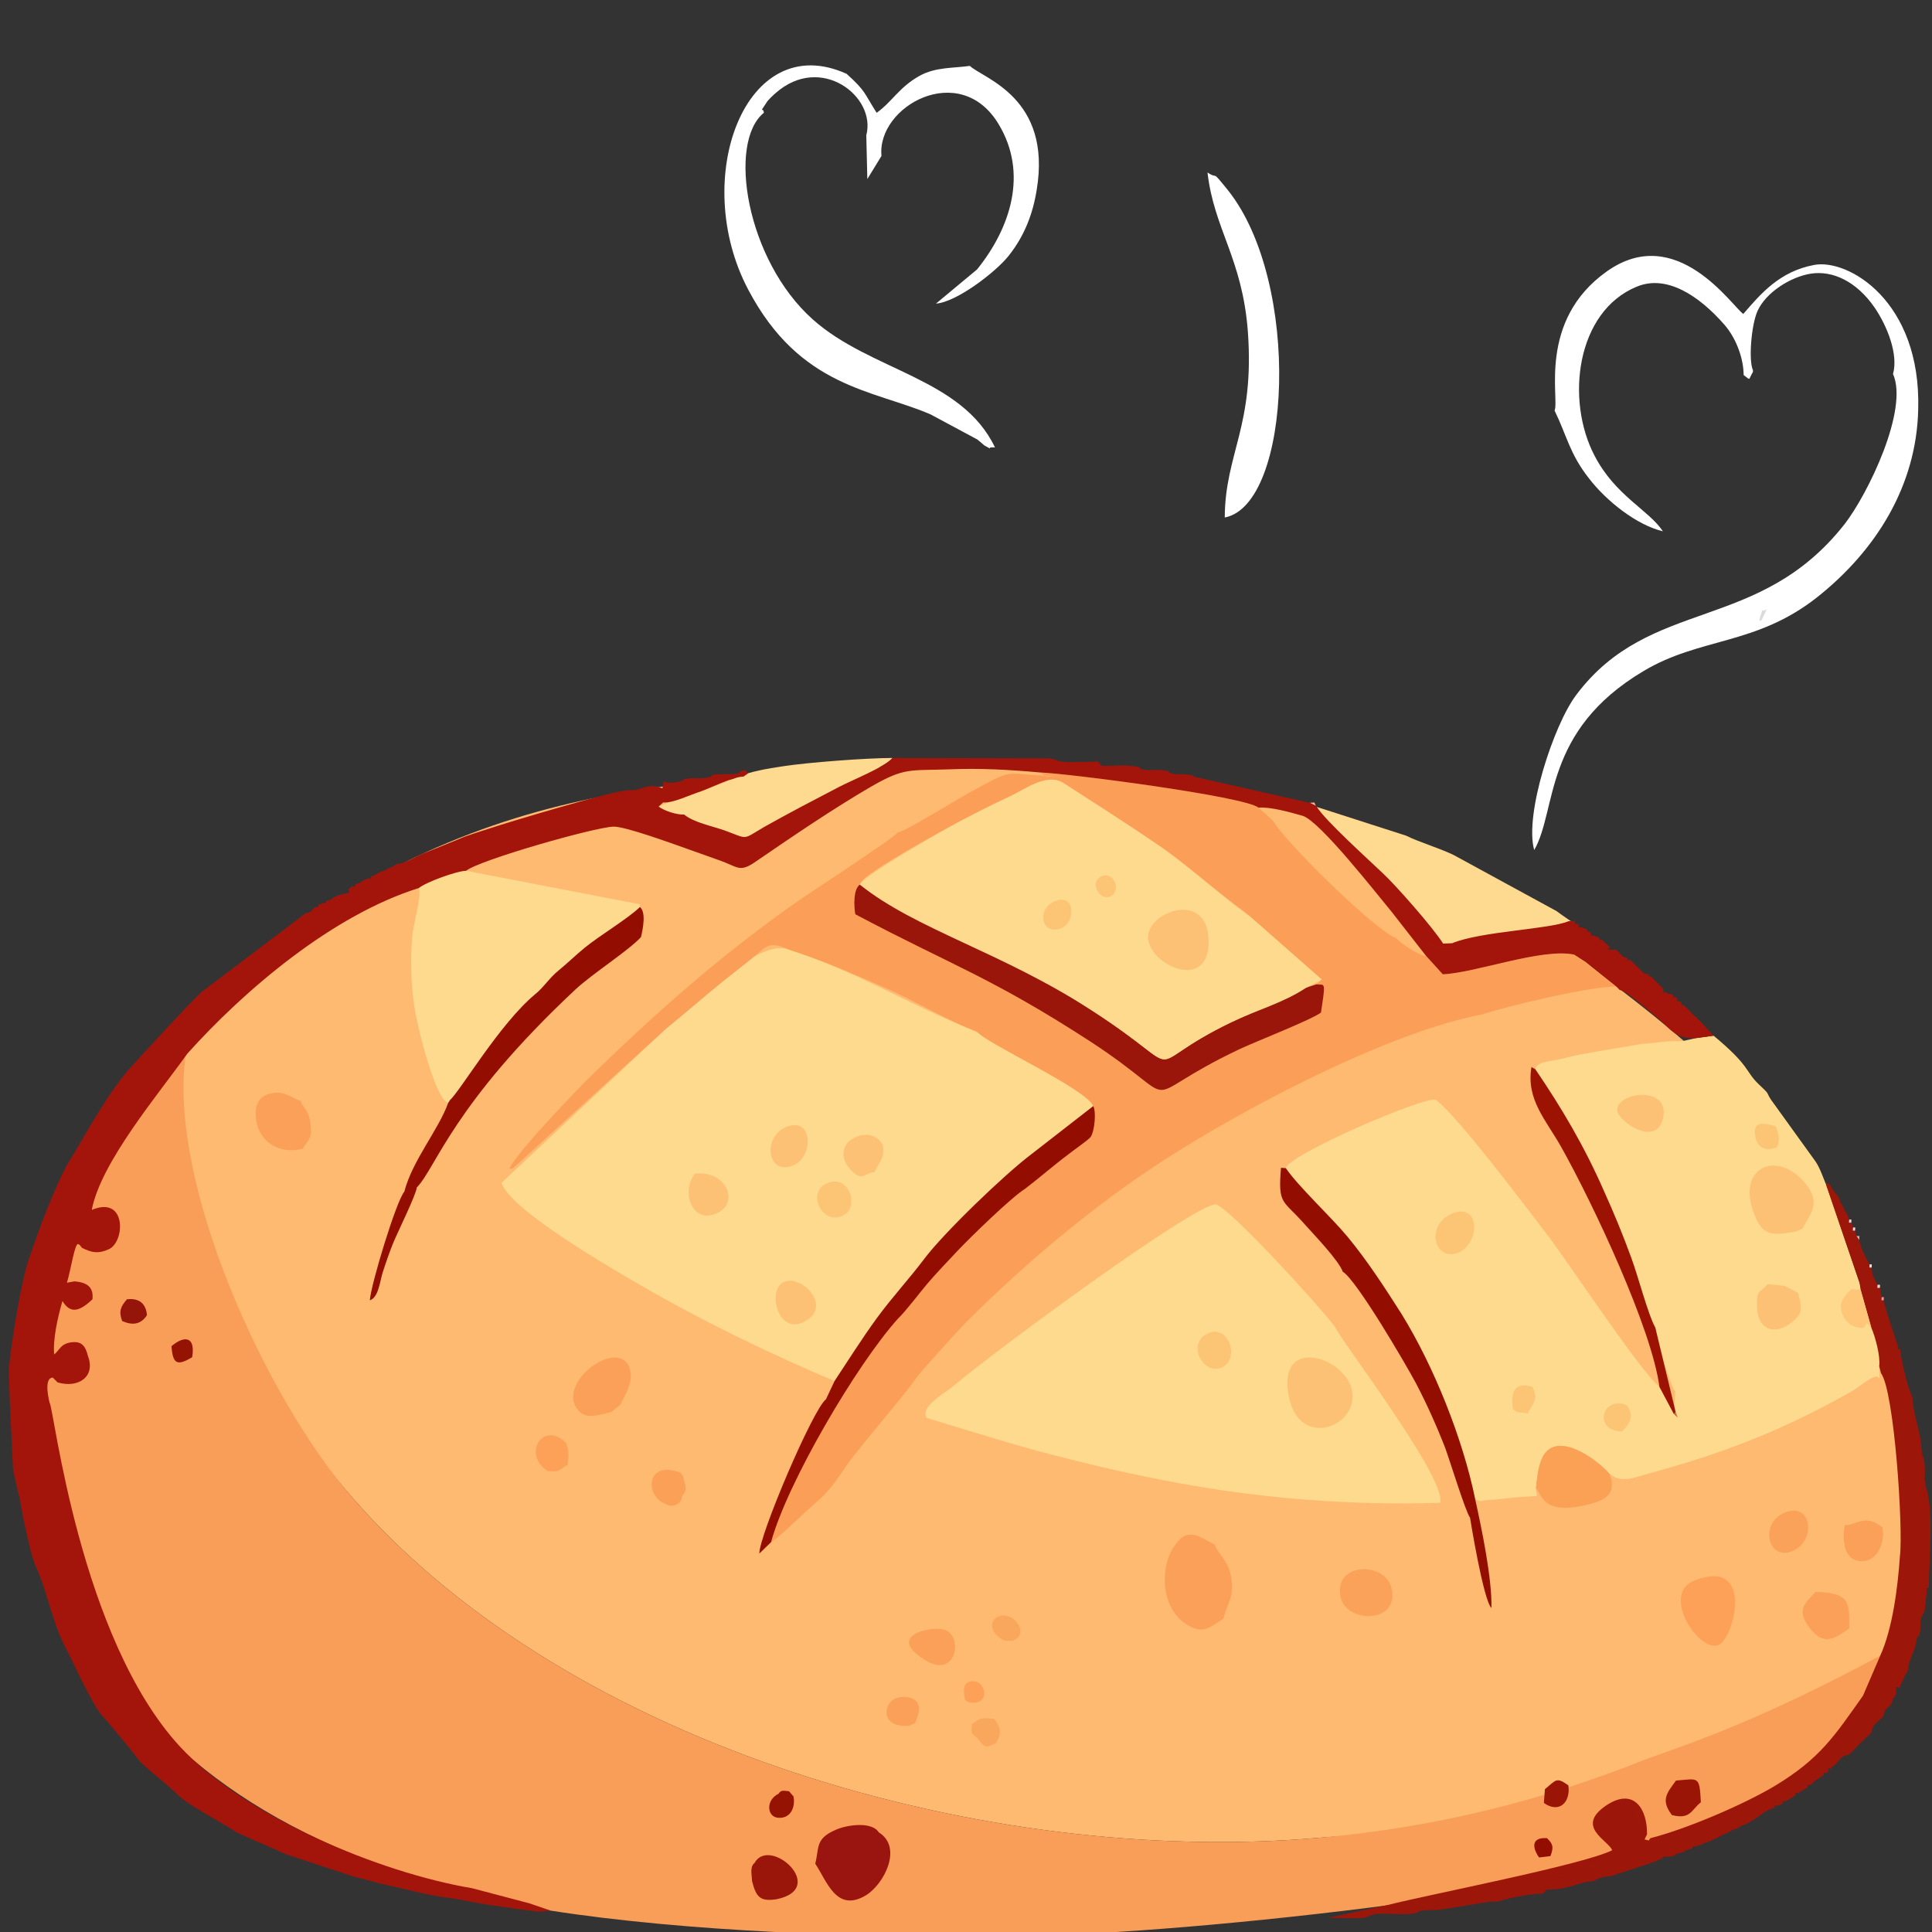 <?xml version="1.0" encoding="UTF-8"?>
<!DOCTYPE svg PUBLIC "-//W3C//DTD SVG 1.1//EN" "http://www.w3.org/Graphics/SVG/1.1/DTD/svg11.dtd">
<!-- Creator: CorelDRAW -->
<svg xmlns="http://www.w3.org/2000/svg" xml:space="preserve" width="56px" height="56px" version="1.1" style="shape-rendering:geometricPrecision; text-rendering:geometricPrecision; image-rendering:optimizeQuality; fill-rule:evenodd; clip-rule:evenodd"
viewBox="0 0 56000 56000"
 xmlns:xlink="http://www.w3.org/1999/xlink"
 xmlns:xodm="http://www.corel.com/coreldraw/odm/2003">
 <rect x="0" y="0" width="56000" height="56000" fill="#333333" stroke="none"/>
 <defs>
  <style type="text/css">
   <![CDATA[
    .fil12 {fill:#940D01}
    .fil20 {fill:#951303}
    .fil18 {fill:#96150B}
    .fil32 {fill:#9A1506}
    .fil6 {fill:#9A150A}
    .fil31 {fill:#9A150F}
    .fil9 {fill:#9C1303}
    .fil7 {fill:#9D160A}
    .fil30 {fill:#A3140A}
    .fil26 {fill:#C76834}
    .fil1 {fill:#DDDBDA}
    .fil24 {fill:#EFD8E0}
    .fil23 {fill:#F8948D}
    .fil29 {fill:#F8F6F7}
    .fil3 {fill:#F99E59}
    .fil21 {fill:#F9A75C}
    .fil16 {fill:#FAA156}
    .fil14 {fill:#FAA15A}
    .fil5 {fill:#FB9F58}
    .fil19 {fill:#FBA057}
    .fil10 {fill:#FBA058}
    .fil22 {fill:#FBAD90}
    .fil28 {fill:#FBB3AD}
    .fil27 {fill:#FBEAE7}
    .fil15 {fill:#FCC475}
    .fil13 {fill:#FDA159}
    .fil11 {fill:#FDC175}
    .fil17 {fill:#FDC679}
    .fil25 {fill:#FDD3CE}
    .fil8 {fill:#FDDA8F}
    .fil4 {fill:#FEDA8F}
    .fil2 {fill:#FFBA71}
    .fil0 {fill:white}
   ]]>
  </style>
 </defs>
 <g id="Слой_x0020_1">
 </g>
 <g id="Слой_x0020_1_0">
 </g>
 <g id="Слой_x0020_1_0_19">
 </g>
 <g id="Слой_x0020_1_0_3">
  <path class="fil0" d="M52500 7930c620,-90 1310,220 1840,990 360,530 690,1350 530,1920 460,1030 -730,3490 -1410,4360 -2490,3160 -5630,2090 -7770,4940 -660,870 -1510,3480 -1220,4500 670,-1170 240,-3450 3170,-5190 1640,-980 3250,-740 5020,-2130 1720,-1360 2890,-3240 2940,-5450 90,-3150 -2040,-4380 -3020,-4190 -1000,190 -1540,830 -2050,1420 -330,-230 -1940,-2670 -3960,-1230 -2010,1430 -1360,3700 -1510,4030 360,740 440,1260 1000,1970 500,650 1380,1350 2140,1530 -400,-610 -1380,-1030 -1980,-2190 -850,-1620 -530,-4180 1220,-4900 860,-360 1800,250 2550,1110 360,420 550,1010 550,1450 220,160 120,160 270,-90l0 -50c-130,-280 -50,-1300 130,-1710 240,-540 960,-1000 1560,-1090z"/>
  <path class="fil0" d="M25110 3920l30 1270 410 -670c-140,-1440 2270,-2780 3390,-930 870,1430 350,3020 -620,4220l-1190 990c590,-40 1730,-910 2110,-1390 460,-580 700,-1220 810,-1910 440,-2670 -1540,-3220 -1940,-3590 -490,70 -990,30 -1460,290 -600,340 -780,740 -1240,1070 -380,-600 -310,-620 -870,-1130 -2940,-1330 -4550,3050 -2850,6260 1500,2840 3600,2890 5280,3610l1360 730c30,20 200,170 200,170 340,180 -10,30 310,60 -960,-2020 -3610,-2220 -5280,-3710 -1930,-1720 -2480,-5130 -1420,-5990 -10,-200 -160,70 80,-300 30,-60 210,-230 260,-270 1310,-1160 2930,100 2630,1220z"/>
  <path class="fil0" d="M35500 15000c10,-1860 870,-2640 670,-5390 -160,-2120 -980,-2960 -1170,-4610 350,230 70,-130 590,510 2140,2680 1850,9120 -90,9490z"/>
  <path class="fil1" d="M51210 17660l-150 320c-10,-20 -120,120 -20,-170 90,-250 -20,-30 170,-150z"/>
  <g id="_3028154968400">
   <path class="fil2" d="M5380 29750c-420,430 -80,2570 20,3230 430,3880 2280,7520 4830,10450 6350,7270 18490,10670 28000,9840 2100,-190 2400,190 6520,-1010 8550,-2940 8930,-3160 9500,-3690 1530,-1430 950,-7090 470,-8840 -1890,-4500 -1660,-6400 -7860,-11130 -2310,-1730 -8390,-7310 -22810,-6280 -3250,530 -11400,-240 -18670,7430z"/>
   <path class="fil3" d="M1300 42030c80,2020 370,10720 14660,13350 3820,600 9280,830 13190,690 2930,220 16920,-1210 18720,-2490 2120,-710 3300,-1180 4250,-2010 2230,-2010 2740,-3770 2380,-3580 -3390,1820 -5290,2470 -6760,2990 -3130,1250 -6180,1990 -9510,2290 -9510,830 -21650,-2570 -28000,-9840 -2550,-2930 -5360,-9150 -4850,-12830 -430,530 -3310,2960 -3750,6290 -550,2720 -390,3610 -330,5140z"/>
   <path class="fil4" d="M28100 29820c-1790,-720 -3300,-1680 -5250,-2300 -930,-340 -2850,1730 -3560,2310l-4750 4450c190,760 3260,2530 4040,2980 1720,1000 3770,2000 5610,2770 870,-1330 1660,-2300 2600,-3540 570,-760 2430,-2540 3190,-3100l1710 -1330c-200,-500 -3270,-2120 -3590,-2240z"/>
   <path class="fil4" d="M26860 41100c1210,360 2530,790 3730,1090 1150,300 2250,550 3420,770 2550,480 5140,680 7740,600 150,-770 -2910,-4730 -3060,-5110 -540,-700 -3010,-3390 -3440,-3540 -570,-60 -6420,4250 -7610,5260 -250,210 -980,600 -780,930z"/>
   <path class="fil5" d="M24920 25640l70 -110c300,-350 2240,-1410 2770,-1690 490,-260 1000,-520 1500,-750 470,-220 1080,-700 1570,-390 930,600 1810,1160 2720,1780 900,610 1690,1350 2530,1950l2230 1960 -150 140c250,30 270,-110 130,820 -300,220 -1870,830 -2360,1060 -3230,1530 -1380,1700 -4340,-230 -2870,-1860 -3990,-2190 -6800,-3680 -40,-260 -60,-710 130,-860zm1620 14320c60,-100 1200,-1370 1480,-1650 1690,-1690 3630,-3320 5620,-4620 2360,-1540 6610,-3780 9340,-4290 690,-240 3250,-840 3880,-800l-910 -730 -320 -200c-930,-200 -2860,530 -3810,570l-490 -540c-80,60 -760,-360 -850,-500 -580,-190 -3280,-2840 -3570,-3400l-430 -390c-420,-330 -5500,-990 -6330,-1020 210,160 130,110 460,100 -1620,-20 -1080,-300 -2520,490 -340,180 -1880,1140 -2070,1150 -130,180 -2680,1830 -3110,2140 -2100,1500 -3800,3000 -5640,4780 -520,500 -2220,2270 -2510,2820l100 0 4430 -4040c560,-450 1090,-920 1660,-1380 270,-210 540,-430 820,-650 440,-350 490,-550 1080,-280 920,290 1890,710 2780,1100 790,340 1960,1030 2690,1280 210,320 3170,1660 3370,2160 90,170 40,730 -80,900 -70,90 -510,390 -630,490 -430,310 -850,680 -1270,1010 -400,250 -1590,1410 -1930,1770 -290,310 -630,660 -910,990 -210,250 -620,790 -840,1000 -1190,1320 -3210,4750 -3680,6480 240,-140 890,-790 1190,-1050 490,-420 630,-630 980,-1150 340,-500 1850,-2240 2020,-2540z"/>
   <path class="fil4" d="M48560 40320l-40 670 -420 -790c-550,-450 -2550,-3470 -3170,-4300 -630,-820 -2630,-3500 -3310,-4020 -290,-130 -4280,1590 -4350,1980 360,530 1310,1410 1790,1990 570,690 1070,1460 1560,2230 940,1520 1780,3620 2140,5380 220,80 90,40 360,20 160,-10 300,-20 460,-40 330,-40 630,-60 970,-80l-30 -220c60,-520 100,-1330 840,-1220 420,50 1030,490 1290,800 360,270 640,130 1110,0 2210,-600 3960,-1280 5940,-2410 220,-120 710,-580 780,-340l-10 -370c40,-290 -220,-1370 -340,-1650l-230 -770 -940 -2770c-100,-230 -200,-550 -340,-750l-1290 -1790c-160,-250 0,-110 -370,-460 -380,-370 -220,-500 -1290,-1390l-510 70 -410 90c-500,-20 -680,50 -1190,80 -510,100 -1040,170 -1560,270 -260,40 -530,110 -780,170 -240,60 -670,60 -720,290 770,1130 1430,2250 1990,3530 290,640 550,1270 790,1930 130,350 1180,3970 1280,3870z"/>
   <path class="fil4" d="M13200 31710c300,-270 1280,-2030 2310,-2890 260,-210 400,-460 680,-690 260,-210 490,-440 760,-660 440,-360 1250,-840 1600,-1180l-10 -80 -5030 -970c-260,0 -1170,330 -1370,500 90,260 -180,1080 -200,1490 -40,640 -30,1260 60,1880 60,510 600,2740 990,2860l210 -260z"/>
   <path class="fil6" d="M38160 28530l-370 120c-90,70 -1820,850 -2100,980 -2840,1370 -1020,1610 -4040,-340 -2630,-1700 -3960,-2250 -6730,-3650 -190,150 -170,600 -130,860 2810,1490 3930,1820 6800,3680 2960,1930 1110,1760 4340,230 490,-230 2060,-840 2360,-1060 140,-930 120,-790 -130,-820z"/>
   <path class="fil7" d="M53930 37380l310 1100c120,280 270,830 230,1120l50 200c390,520 650,4530 550,5310 -60,880 -210,2090 -570,2880l-500 1160c-840,1190 -1250,1820 -2530,2600 -910,550 -2600,1270 -3630,1530 -100,100 30,70 -170,40 130,180 -50,30 120,110 20,10 200,50 210,60l180 -10c-120,90 -90,-10 10,110 -60,40 -290,80 -400,180 -130,110 -60,-80 -90,130l510 -80c520,0 200,-80 530,-120l180 -90 140 -30c0,-90 -20,-60 100,-60l460 -180 130 -60c70,-40 290,-150 350,-170l120 -70 150 -50 90 -60 150 -60 90 -50 120 -70 110 -70c130,-100 350,-260 510,-280 0,-90 -20,-60 80,-60l150 -60c0,-100 -20,-70 90,-70l280 -170c0,-90 -20,-70 80,-70l270 -160c0,-100 -20,-70 80,-70l60 -50 60 -60 270 -180c0,-90 -10,-60 90,-60l50 -60 -20 -80c-190,-40 -140,-50 -260,-160l1080 -1330c350,-490 1120,-2060 1170,-2700 130,-30 190,160 160,0 -40,-270 -20,-300 80,-420 180,230 180,200 200,530 20,300 -60,290 140,370 60,-300 60,90 110,-300 30,-220 -40,-220 60,-410l70 -160 60 -550c0,-120 -40,-100 60,-100 0,-840 150,-2180 -80,-2900 -80,-270 -10,-450 -50,-720 -60,-410 -40,130 -110,-660 -20,-210 -240,-880 -240,-1280l-20 0c-20,380 30,80 -140,210l-50 -410c-210,70 -160,100 -100,340 20,-190 -110,-590 -140,-860 -250,150 -110,60 -250,270 230,-130 -210,-20 190,-210 -50,-280 -120,-470 -180,-720l-80 -240c-10,-20 -20,-30 -20,-50 -10,-10 -10,-20 -20,-40l-450 -1540 -270 -30 30 200zm-13720 17840l-1710 370c280,0 560,10 830,10 480,-10 240,-130 760,-130 230,0 630,30 830,0 430,-60 -120,-100 780,-110l1480 -240c210,0 200,10 370,-40 210,-70 870,-200 1170,-190l110 -120 -80 -100c250,-390 610,-260 1010,-450 270,-130 150,-110 550,-160 320,-30 380,-80 580,-120 -60,-680 110,-330 -300,-630l-270 -590c200,-90 730,-430 850,-390 410,150 320,650 520,940l50 -100c10,-740 -380,-1350 -1150,-860 -970,630 30,1030 140,1320 -830,420 -5300,1280 -6520,1590zm6680 -1280c270,10 550,-110 720,-230 210,-150 -60,-10 80,-40 10,0 30,0 40,0l270 -180c-10,-10 -190,-50 -210,-60 -170,-80 10,70 -120,-110l20 -50c-200,-290 -110,-790 -520,-940 -120,-40 -650,300 -850,390l270 590c410,300 240,-50 300,630zm0 0c-200,40 -260,90 -580,120 -400,50 -280,30 -550,160 -400,190 -760,60 -1010,450l80 100c730,0 940,-240 1340,-240l140 -70c160,-80 270,-40 480,-110l1150 -380c20,-10 120,-50 140,-60 180,-100 -30,110 130,-90l-510 80c30,-210 -40,-20 90,-130 110,-100 340,-140 400,-180 -100,-120 -130,-20 -10,-110l-180 10 -270 180c-10,0 -30,0 -40,0 -140,30 130,-110 -80,40 -170,120 -450,240 -720,230zm6090 -2690c-10,-570 540,-380 1370,-1690l130 -160c170,-220 160,-160 230,-440l250 -60c170,30 80,10 160,-130 110,-170 40,-130 140,-280l50 -90c0,-280 220,-570 240,-860 -200,-80 -120,-70 -140,-370 -20,-330 -20,-300 -200,-530 -100,120 -120,150 -80,420 30,160 -30,-30 -160,0 -50,640 -820,2210 -1170,2700l-1080 1330c120,110 70,120 260,160zm0 0l80 20 50 -60 70 -50c150,-150 200,-280 410,-300l70 -60 50 -60 60 -60 60 -60 60 -60 60 -60 60 -50 60 -70 60 -50 60 -60 60 -60c20,-230 140,-260 300,-420l50 -60c30,-200 60,-170 180,-290l60 -70c40,-320 10,-10 120,-280l0 -190 -250 60c-70,280 -60,220 -230,440l-130 160c-830,1310 -1380,1120 -1370,1690zm920 -14070l270 30 450 1540c10,20 10,30 20,40 0,20 10,30 20,50l80 240c60,250 130,440 180,720 -400,190 40,80 -190,210 140,-210 0,-120 250,-270 30,270 160,670 140,860 -60,-240 -110,-270 100,-340l50 410c170,-130 120,170 140,-210l-50 -140c-70,-140 -280,-1000 -280,-1210 -90,0 -60,20 -60,-90 -40,-70 -420,-1230 -420,-1330 -90,0 -60,20 -60,-90l-50 -270c-100,0 -70,20 -70,-90 -90,-150 -170,-300 -170,-500 -90,0 -60,10 -60,-90 -80,-130 -290,-540 -300,-710l-80 -120 -40 -150c-90,0 -60,20 -60,-90l-50 -140c-100,0 -60,10 -60,-90l-60 -160 -60 -80 -60 -150 -60 -90 -60 -160 -50 -70c-220,-220 -130,-290 -310,-360l0 90 960 2810z"/>
   <path class="fil8" d="M42290 27530c850,-350 2880,-350 3430,-590 -40,-180 -250,-270 -390,-380 -10,0 -180,-130 -210,-150l-2990 -1630c-440,-210 -970,-360 -1380,-560l-2580 -830c-140,230 1330,1620 1750,2010 360,590 1550,1570 1900,2130l470 0z"/>
   <path class="fil4" d="M24920 25640c1620,1300 4100,1950 6730,3650 3020,1950 1200,1710 4040,340 750,-360 1510,-560 2170,-1000 60,-40 400,-190 450,-240l-2060 -1810c-850,-600 -1800,-1490 -2700,-2100 -910,-620 -1790,-1180 -2720,-1780 -490,-310 -1100,170 -1570,390 -500,230 -1010,490 -1500,750 -530,280 -2760,1560 -2840,1800z"/>
   <path class="fil9" d="M48100 40200l420 790 50 -60 -590 -2450c-210,-370 -510,-1530 -700,-2030 -240,-660 -500,-1290 -790,-1930 -560,-1280 -1220,-2400 -1990,-3530l-110 -60c-160,950 430,1540 870,2330 930,1660 2620,5260 2840,6940z"/>
   <path class="fil10" d="M35460 46920c110,-450 320,-620 230,-1190 -100,-540 -400,-690 -480,-960 -400,-180 -750,-550 -1140,0 -470,630 -420,1790 260,2270 530,380 740,120 1130,-120z"/>
   <path class="fil11" d="M37340 40380c240,1630 1970,1030 1860,0 -100,-1000 -2130,-1710 -1860,0z"/>
   <path class="fil11" d="M52040 35700l200 -80c220,-440 570,-730 90,-1320 -840,-1000 -2020,-460 -1480,900 250,660 560,600 1190,500z"/>
   <path class="fil8" d="M21360 22530c-270,120 -740,290 -1020,400 -450,170 -810,250 -1250,450 -260,110 1660,600 1910,690 710,260 500,280 1150,-100 730,-410 1440,-780 2170,-1160 360,-190 1340,-580 1550,-840 -760,0 -2460,130 -3170,240 -470,70 -950,150 -1340,320z"/>
   <path class="fil10" d="M8770 33300c190,-300 280,-290 230,-720 -40,-420 -240,-480 -280,-660 -330,-130 -500,-330 -930,-210 -330,90 -410,400 -370,720 90,700 700,1030 1350,870z"/>
   <path class="fil10" d="M17710 40930l260 -200c190,-390 450,-740 230,-1190 -470,-680 -2110,630 -1420,1360 240,260 640,90 930,30z"/>
   <path class="fil12" d="M26030 38220c220,-210 630,-750 840,-1000 280,-330 620,-680 910,-990 340,-360 1530,-1520 1930,-1770 420,-320 840,-690 1270,-1010 120,-100 560,-400 630,-490 120,-170 170,-730 80,-900l-1800 1400c-760,570 -2530,2270 -3100,3030 -430,570 -930,1110 -1370,1710 -430,590 -820,1210 -1230,1830l-250 530c-380,290 -1940,3960 -1930,4470l340 -330c470,-1730 2490,-5160 3680,-6480z"/>
   <path class="fil11" d="M33620 26950l210 -180c10,160 -70,140 200,110 360,-50 100,-70 310,-200 40,60 170,390 170,400l20 330c-10,150 -10,280 -250,280 -290,10 -200,-60 -120,-160l-420 -60c70,-80 70,-250 50,-320l-170 -200zm-340 280c110,800 1810,1510 1750,0 -50,-1470 -1860,-770 -1750,0zm510 -80c20,70 20,240 -50,320l420 60c-80,100 -170,170 120,160 240,0 240,-130 250,-280l-20 -330c0,-10 -130,-340 -170,-400 -210,130 50,150 -310,200 -270,30 -190,50 -200,-110l-210 180 170 200z"/>
   <path class="fil13" d="M49820 47060c-210,20 -390,10 -500,-170 -80,-140 -10,70 -30,-110l-60 -260c110,250 -20,130 -140,100 -140,-220 -20,-70 -80,-250 -40,-120 -10,-30 -60,-130 0,-10 -50,-80 -70,-120 220,-10 -90,70 160,20 130,-20 0,0 80,-40 330,-150 370,-30 580,-200l40 150c0,10 10,20 10,30 10,10 20,20 20,30 180,350 90,340 50,950zm-680 -1260c-1070,400 170,2200 710,1860 440,-290 970,-2490 -710,-1860zm680 1260c40,-610 130,-600 -50,-950 0,-10 -10,-20 -20,-30 0,-10 -10,-20 -10,-30l-40 -150c-210,170 -250,50 -580,200 -80,40 50,20 -80,40 -250,50 60,-30 -160,-20 20,40 70,110 70,120 50,100 20,10 60,130 60,180 -60,30 80,250 120,30 250,150 140,-100l60 260c20,180 -50,-30 30,110 110,180 290,190 500,170z"/>
   <path class="fil14" d="M38860 46300c170,760 1730,770 1470,-280 -200,-770 -1690,-740 -1470,280z"/>
   <path class="fil10" d="M53600 47200c20,-830 -40,-1020 -970,-1060 -310,330 -600,530 -140,1090 400,500 740,230 1110,-30z"/>
   <path class="fil11" d="M52120 37480c-550,-300 -250,-170 -880,-260 -240,280 -330,130 -310,670 10,660 530,850 1050,400 320,-270 220,-440 140,-810z"/>
   <path class="fil11" d="M22620 37230c-360,350 10,1590 820,1000 660,-480 -380,-1430 -820,-1000z"/>
   <path class="fil11" d="M20140 34020c-420,540 -60,1520 690,1120 590,-310 220,-1220 -690,-1120z"/>
   <path class="fil11" d="M46880 32210c50,300 1150,1080 1330,170 180,-940 -1410,-720 -1330,-170z"/>
   <path class="fil10" d="M53470 44210c0,0 -200,1020 480,1040 490,20 700,-590 610,-980 -510,-400 -710,-70 -1090,-60z"/>
   <path class="fil14" d="M51740 43840c-740,290 -520,1410 210,1120 700,-290 580,-1430 -210,-1120z"/>
   <path class="fil15" d="M42080 35180c-800,360 -480,1420 210,1120 620,-280 610,-1470 -210,-1120z"/>
   <path class="fil11" d="M24560 33130c-200,270 -110,550 100,780 360,380 410,60 680,70 140,-280 330,-450 240,-810 -230,-380 -710,-350 -1020,-40z"/>
   <path class="fil11" d="M22800 32660c-730,290 -550,1460 210,1110 580,-260 550,-1410 -210,-1110z"/>
   <path class="fil12" d="M11720 34540c-230,260 -970,2690 -1000,3150 250,-80 290,-540 370,-800 90,-280 200,-600 310,-870 120,-290 670,-1410 680,-1600 560,-570 1040,-2410 4600,-5740 480,-450 1560,-1140 1900,-1520 60,-260 150,-710 -30,-870 -350,340 -1160,820 -1600,1180 -270,220 -500,450 -760,660 -280,230 -420,480 -680,690 -1030,860 -2160,2790 -2470,3070l-50 80c-280,780 -1040,1670 -1270,2570z"/>
   <path class="fil15" d="M23930 34320c-570,300 -40,1270 560,880 420,-270 90,-1220 -560,-880z"/>
   <path class="fil15" d="M35010 38650c-650,310 -110,1240 420,980 520,-260 170,-1260 -420,-980z"/>
   <path class="fil13" d="M16450 42460c30,-290 60,-330 -40,-630 -640,-670 -1300,290 -540,810 390,30 290,-20 580,-180z"/>
   <path class="fil12" d="M42610 43990c0,0 380,2380 620,2620 20,-850 -280,-2290 -470,-3150 -10,-10 -70,-30 -80,-30 -30,0 -80,-20 -100,140 -20,240 50,170 30,420zm-3690 -7130c400,240 1820,2670 2120,3230 310,590 610,1260 850,1880 130,350 600,1880 720,2020 20,-250 -50,-180 -30,-420 20,-160 70,-140 100,-140 10,0 70,20 80,30 -360,-1760 -1200,-3860 -2140,-5380 -490,-770 -990,-1540 -1560,-2230 -480,-580 -1430,-1460 -1790,-1990l-140 -10c-90,1090 50,910 690,1640 250,280 990,1050 1100,1370z"/>
   <path class="fil16" d="M45090 42540c0,0 190,-220 0,720 -10,50 110,-90 -20,80l620 20c-230,-240 -130,-40 -40,-250 280,80 240,230 540,60 10,-440 -150,-330 -440,-500 -260,-150 -250,-390 -660,-130zm0 720c190,-940 0,-720 0,-720 410,-260 400,-20 660,130 290,170 450,60 440,500 -300,170 -260,20 -540,-60 -90,210 -190,10 40,250l-620 -20c130,-170 10,-30 20,-80zm-570 -120c140,170 180,380 440,490 250,110 570,80 840,30 590,-120 1120,-270 850,-940 -260,-310 -870,-750 -1290,-800 -740,-110 -780,700 -840,1220z"/>
   <path class="fil17" d="M54240 38480l-310 -1100 -270 -10c-250,250 -420,440 -200,840 60,100 180,200 290,240 260,80 300,50 350,-100l140 130z"/>
   <path class="fil15" d="M30540 26140c-500,230 -350,1000 230,760 420,-180 400,-1060 -230,-760z"/>
   <path class="fil15" d="M47150 40730c-720,-290 -980,760 -130,760 230,-240 360,-460 130,-760z"/>
   <path class="fil18" d="M3540 38290c290,130 540,110 720,-170 -30,-340 -230,-500 -580,-460 -190,220 -240,350 -140,630z"/>
   <path class="fil15" d="M43850 40830c110,150 280,100 430,140 150,-300 320,-400 140,-770 -530,-170 -640,180 -570,630z"/>
   <path class="fil15" d="M51500 32720l-40 -80c-310,-70 -680,-190 -580,320 70,330 330,420 630,290 90,-270 50,-260 -10,-530z"/>
   <path class="fil19" d="M19290 43590c170,120 470,30 480,-230 -60,-250 -60,-380 -270,-450l-320 -80c-90,350 -30,500 110,760zm0 0c-140,-260 -200,-410 -110,-760l320 80c210,70 210,200 270,450 180,-190 80,-330 20,-590l-80 -90c-1020,-370 -1000,720 -420,910z"/>
   <path class="fil20" d="M4970 39020c40,520 160,580 600,320 100,-590 -210,-650 -600,-320z"/>
   <path class="fil15" d="M31840 25460c-250,210 130,760 430,460 230,-250 -100,-750 -430,-460z"/>
   <path class="fil21" d="M28900 47410c-30,-320 -40,-130 60,-410 510,-150 570,190 390,560 430,-160 170,-620 -120,-710 -390,-120 -650,250 -330,560zm0 0c190,160 190,150 450,150 180,-370 120,-710 -390,-560 -100,280 -90,90 -60,410z"/>
   <polygon class="fil22" points="38140,23360 38100,23260 37960,23270 "/>
   <path class="fil23" d="M54600 37690c0,-110 40,-90 -60,-90 0,110 -30,90 60,90z"/>
   <path class="fil24" d="M53770 35670c0,-110 40,-90 -60,-90 0,110 -30,90 60,90z"/>
   <path class="fil25" d="M54490 37330c0,-110 30,-90 -70,-90 0,110 -30,90 70,90z"/>
   <path class="fil24" d="M53660 35440c0,-110 30,-90 -60,-90 0,100 -40,90 60,90z"/>
   <polygon class="fil26" points="48520,40990 48630,41090 48570,40930 "/>
   <path class="fil27" d="M54250 36740c0,-110 30,-90 -60,-90 0,100 -30,90 60,90z"/>
   <path class="fil28" d="M53890 35940c0,-210 30,-70 -80,-120l80 120z"/>
   <polygon class="fil25" points="53300,34710 53250,34640 "/>
   <polygon class="fil29" points="53420,34960 53360,34870 "/>
   <polygon class="fil27" points="53540,35190 53480,35110 "/>
   <g>
    <path class="fil30" d="M5820 28770c-670,670 -1260,1330 -1900,2020 -780,820 -1410,2060 -2010,3030 -430,850 -770,1790 -1080,2690 -230,690 -500,2400 -570,3130 10,1080 70,1720 110,2810 0,250 200,920 230,1140 40,280 310,1590 440,1820 340,740 460,1580 850,2330 300,570 670,1440 1020,1930 130,130 1130,1340 1130,1370 360,360 780,650 1130,1000 320,310 1250,770 1680,1070 470,220 950,410 1420,630l2000 660c310,70 630,170 900,230 530,110 1250,310 1760,370 470,60 960,180 1360,230 460,60 900,140 1360,180l310 -30 -610 -210 -1670 -440c-2680,-450 -6590,-2080 -8460,-4100 -2920,-3160 -3660,-9840 -3780,-9960 0,0 -200,-730 90,-740l140 140c630,180 1100,-190 880,-760 -70,-290 -180,-450 -500,-400 -300,50 -310,210 -480,350 -40,-440 100,-1070 240,-1550 220,360 470,330 870,-50 40,-370 -180,-490 -520,-520l-220 40c120,-400 230,-1170 330,-1120 60,30 60,60 110,110 240,120 460,200 810,20 440,-260 460,-1540 -530,-1120 260,-1380 1930,-3350 2770,-4530 1650,-1840 4210,-4020 6710,-4800 200,-170 1110,-500 1370,-500 380,-310 3710,-1260 4270,-1280 340,-10 1700,490 2100,630 340,120 680,240 1010,360 500,180 550,350 1020,20 1050,-720 2240,-1530 3340,-2170 970,-560 1120,-460 2240,-500 910,-40 1760,10 2660,90 830,30 5910,690 6330,1020 350,-30 940,140 1290,240 510,180 2120,2240 2560,2770l100 -210c320,320 490,490 780,870 120,170 210,280 420,340 30,10 600,130 460,-80l-260 10c-290,-460 -1370,-1690 -1760,-2050 -410,-390 -1660,-1520 -1900,-1910l-30 -30 -180 -90 -3180 -720c-400,-60 20,-50 -370,-100 -140,-20 -250,0 -400,-20 -310,-70 70,-70 -360,-110 -130,-10 -290,10 -410,0 -410,-60 30,-50 -370,-110 -210,-40 -700,-10 -940,-10l-110 -130c-240,20 -480,10 -720,20 -480,0 -390,-50 -670,-110l-4560 -10c-210,260 -1190,650 -1550,840 -730,380 -1440,750 -2170,1160 -650,380 -440,360 -1150,100 -370,-130 -890,-230 -1170,-460 -210,10 -560,-100 -740,-230l130 -120c300,20 770,-220 1090,-320 310,-110 940,-430 1240,-430l130 -90 -80 -100c-290,40 0,120 -500,120 -680,0 -340,30 -560,90 -210,60 -420,0 -620,40 -300,60 40,30 -260,90 -570,130 -350,-230 -460,190 -230,-90 -350,-80 -550,-20 -340,120 -230,40 -570,90 -530,70 -3310,900 -3880,1090 -270,90 -660,200 -920,320l-890 360c-280,90 -650,350 -880,350l-130 80 -110 40 -120 70 -150 50 -90 60 -150 60c0,90 20,60 -90,60l-140 60 -90 60 -150 60c0,90 20,50 -90,50 -200,190 -80,40 -80,180l-320 80c-240,100 -130,130 -350,160 0,90 20,60 -80,60l-150 60c0,90 20,60 -90,60 -110,100 -100,150 -270,180l-3040 2300zm34510 -2350l1000 1280 490 540c950,-40 2880,-770 3810,-570 -30,-570 -300,-530 -320,-630 0,-20 -20,-30 -30,-40 350,-170 210,-100 580,270l270 210c240,110 60,20 250,210l70 60c110,120 80,0 150,200 -310,170 -260,0 -650,-80l910 730 80 90c230,50 810,570 1020,740 460,370 560,690 1200,660l510 -70 -390 -420 -60 -60 -60 -60 -70 -50 -50 -60 -60 -60 -60 -60 -60 -60 -60 -60c-80,0 -60,30 -60,-60l-60 -50c-90,0 -60,20 -60,-70l-60 -50c-90,0 -60,20 -60,-70 -400,-50 20,-100 -290,-60l-260 -100c-160,130 -70,100 -250,30 -240,-100 -100,-20 -380,-40 120,-170 110,0 -210,-600 -10,-10 -40,-60 -50,-80 -40,-50 -60,-60 -90,-80l-360 -370c20,-140 150,10 -60,-180l-60 -60 -60 -50c-90,0 -70,20 -70,-60l-160 -60c-100,0 -80,20 -80,-60l-40 -60c-100,0 -70,30 -70,-60l-170 -60c-100,0 -80,30 -80,-60l-40 -50c-100,0 -70,30 -70,-70l-180 0c-560,240 -2530,290 -3380,640 140,210 -430,90 -460,80 -210,-60 -300,-170 -420,-340 -290,-380 -460,-550 -780,-870l-100 210zm7880 2350l0 -120 -60 -50 -60 -60 -60 -60 -60 -60 -60 -60 -60 -60c-80,0 -60,20 -60,-60 -190,-20 -170,-60 -290,-180l-70 -60 -50 -50 -60 -60 -60 -60c-100,0 -80,30 -80,-60 -170,-30 -160,-70 -270,-180l-60 -60 -240 0 360 370c30,20 50,30 90,80 10,20 40,70 50,80 320,600 330,430 210,600 280,20 140,-60 380,40 180,70 90,100 250,-30l260 100zm-2580 -1100l320 200c390,80 340,250 650,80 -70,-200 -40,-80 -150,-200l-70 -60c-190,-190 -10,-100 -250,-210l-270 -210c-370,-370 -230,-440 -580,-270 10,10 30,20 30,40 20,100 290,60 320,630z"/>
   </g>
   <path class="fil31" d="M23630 54020c340,500 610,1440 1480,910 510,-320 1070,-1380 360,-1820 -200,-320 -920,-220 -1250,-70 -600,260 -470,520 -590,980z"/>
   <path class="fil10" d="M27340 47230c-370,-90 -1670,170 -540,880 950,600 1140,-750 540,-880z"/>
   <path class="fil6" d="M22510 55050c1510,-310 -200,-1850 -640,-1050 -140,110 -80,340 -70,530 120,470 240,590 710,520z"/>
   <path class="fil10" d="M26360 50020l170 -80c60,-200 180,-400 50,-600 -130,-180 -460,-190 -650,-100 -320,160 -420,850 430,780z"/>
   <path class="fil20" d="M22570 51990c-390,190 -340,690 0,700 350,20 490,-310 430,-620l-130 -150c-140,-10 -230,-50 -300,70z"/>
   <path class="fil21" d="M28320 50370c-80,-310 70,-420 390,-410l-80 570 -210 -40c150,210 230,120 440,40 180,-250 160,-470 -50,-710 -340,-30 -380,-40 -640,160 -20,250 -40,250 150,390zm0 0l100 120 210 40 80 -570c-320,-10 -470,100 -390,410z"/>
   <path class="fil13" d="M27970 49260l70 70c440,120 610,-200 400,-490 -90,-110 -270,-140 -380,-80 -180,100 -110,340 -90,500z"/>
   <path class="fil32" d="M48580 51610c-250,350 -460,550 -120,1000 540,140 560,-150 840,-370 -40,-780 -60,-680 -720,-630z"/>
   <path class="fil32" d="M44780 51860l-30 400c380,270 710,70 720,-380l-10 -130c-350,-250 -350,-160 -680,110z"/>
   <path class="fil12" d="M44840 53280c-430,-30 -450,240 -230,560l330 -40c90,-240 90,-340 -100,-520z"/>
  </g>
 </g>
</svg>
